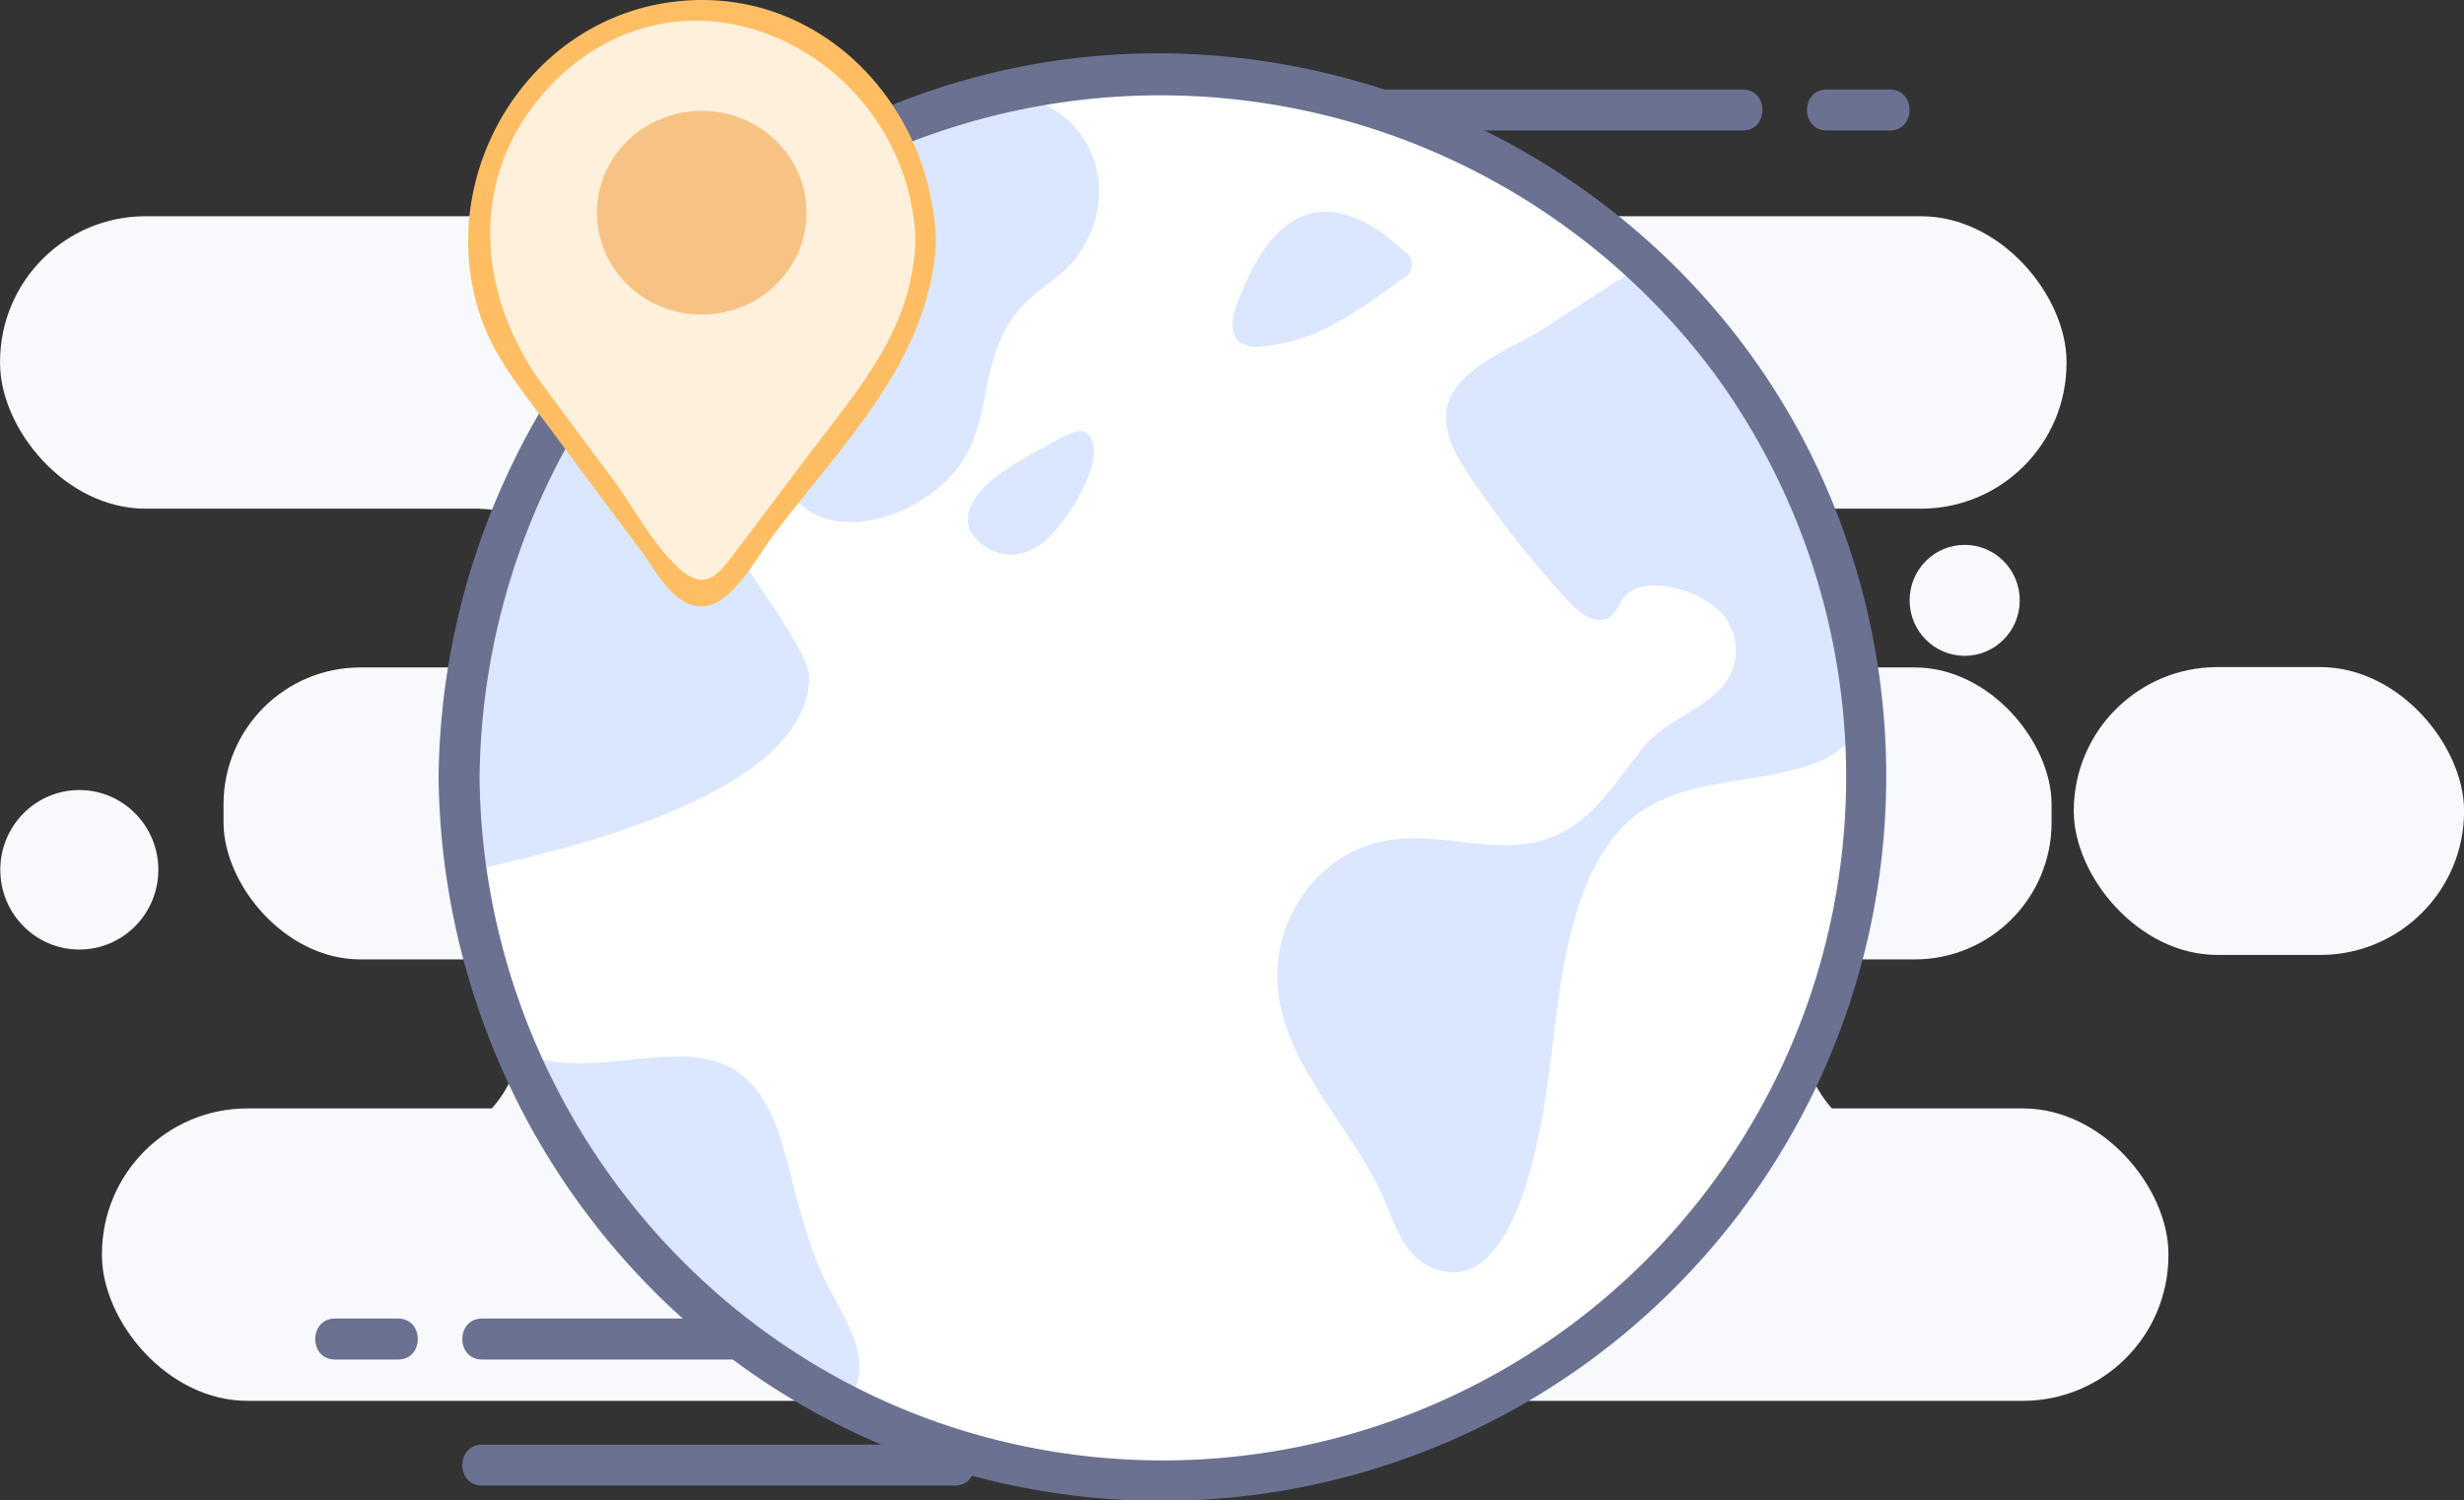 <svg xmlns="http://www.w3.org/2000/svg" viewBox="0 0 234.55 142.83"><rect x="0" y="0" width="234.55" height="142.83" fill="#333333" stroke="none"/><title>icon-world</title><g id="Layer_2" data-name="Layer 2"><g id="Layer_4" data-name="Layer 4"><rect x="10.09" y="105.9" width="195.94" height="27.07" rx="13.47" ry="13.47" style="fill:#f8f9fd;stroke:#f8f9fd;stroke-miterlimit:10;stroke-width:0.77px"/><rect x="21.64" y="63.9" width="173.29" height="27.07" rx="12.67" ry="12.67" style="fill:#f8f9fd;stroke:#f8f9fd;stroke-miterlimit:10;stroke-width:0.724px"/><rect x="0.39" y="20.97" width="195.94" height="27.07" rx="13.47" ry="13.47" style="fill:#f8f9fd;stroke:#f8f9fd;stroke-miterlimit:10;stroke-width:0.77px"/><path d="M171.2,98.2h0a11.61,11.61,0,0,1,11.72-11.43H38.28A11.61,11.61,0,0,1,50,98.2h0a11.61,11.61,0,0,1-11.72,11.43H182.92A11.61,11.61,0,0,1,171.2,98.2Z" style="fill:#f8f9fd;stroke:#f8f9fd;stroke-miterlimit:10;stroke-width:0.662px"/><path d="M161.2,62.33h0c0-7.83,4.58-14.24,10.18-14.24H45.69c5.6,0,10.18,6.41,10.18,14.24h0c0,7.83-4.58,14.24-10.18,14.24h125.7C165.78,76.57,161.2,70.16,161.2,62.33Z" style="fill:#f8f9fd;stroke:#f8f9fd;stroke-miterlimit:10;stroke-width:0.688px"/><rect x="197.57" y="63.67" width="36.82" height="27.07" rx="13.52" ry="13.52" style="fill:#f8f9fd;stroke:#f8f9fd;stroke-miterlimit:10;stroke-width:0.334px"/><ellipse cx="7.55" cy="82.8" rx="7.16" ry="7.23" style="fill:#f8f9fd;stroke:#f8f9fd;stroke-miterlimit:10;stroke-width:0.724px"/><ellipse cx="187.02" cy="57.15" rx="4.99" ry="5.03" style="fill:#f8f9fd;stroke:#f8f9fd;stroke-miterlimit:10;stroke-width:0.504px"/><path d="M29.31,113.66" style="fill:none;stroke:#404040;stroke-miterlimit:10;stroke-width:2px"/><path d="M29.4,120.89" style="fill:none;stroke:#404040;stroke-miterlimit:10;stroke-width:2px"/><path d="M33.49,117.86" style="fill:none;stroke:#404040;stroke-miterlimit:10;stroke-width:2px"/><path d="M31.49,117.88" style="fill:none;stroke:#404040;stroke-miterlimit:10;stroke-width:2px"/><path d="M25.62,118" style="fill:none;stroke:#404040;stroke-miterlimit:10;stroke-width:2px"/></g><g id="extra_background_lines" data-name="extra background lines"><path d="M129.89,12.42h36c2.51,0,2.51-3.9,0-3.9h-36c-2.51,0-2.51,3.9,0,3.9Z" style="fill:#6b7191"/><path d="M173.89,12.42h6c2.51,0,2.51-3.9,0-3.9h-6c-2.51,0-2.51,3.9,0,3.9Z" style="fill:#6b7191"/><path d="M81.89,125.52h-36c-2.51,0-2.51,3.9,0,3.9h36c2.51,0,2.51-3.9,0-3.9Z" style="fill:#6b7191"/><path d="M37.89,125.52h-6c-2.51,0-2.51,3.9,0,3.9h6c2.51,0,2.51-3.9,0-3.9Z" style="fill:#6b7191"/><path d="M90.89,137.52h-45c-2.51,0-2.51,3.9,0,3.9h45c2.51,0,2.51-3.9,0-3.9Z" style="fill:#6b7191"/></g><g id="Layer_12" data-name="Layer 12"><path d="M43.7,74a67,67,0,1,1,67,67A67,67,0,0,1,43.7,74Z" style="fill:#fff"/><path d="M156.46,25.4c8.56,6.18,13.67,17,17.41,26.69,1.75,4.57,2.54,6.38,3.1,14.93.47,7.17-10.43,6.48-16.37,8.26a14.47,14.47,0,0,0-4.89,2.33c-6.77,5.31-7.24,17.48-8.35,25.24-.67,4.62-3.13,21.34-11.16,17.77-2.82-1.25-3.59-4.67-4.79-7.21-3.12-6.62-9.62-12.53-9.81-20.22-.16-6.4,4.43-12.43,10.92-13.26,6-.77,11.89,2.44,17.37-1.41,2.86-2,4.59-5.1,6.83-7.7,2.08-2.4,6.34-3.65,7.8-6.27a5.25,5.25,0,0,0-.63-6.17,9,9,0,0,0-4.3-2.35c-1.79-.49-4-.55-5.14,1a7.88,7.88,0,0,1-1.07,1.61c-1.21,1-3-.18-4-1.33a96.32,96.32,0,0,1-10-12.78c-4.91-7.52,1.59-9.89,7.31-13.06C147.42,31,156.12,25.15,156.46,25.4Z" style="fill:#dbe7ff"/><path d="M134.39,25.2a1.2,1.2,0,0,0-.16-.75,5.78,5.78,0,0,0-.89-.82c-.3-.27-.61-.54-.93-.79a12.28,12.28,0,0,0-4.13-2.34c-5.78-1.75-8.75,3.78-10.47,8.28-.48,1.26-.86,2.9.18,3.76a2.74,2.74,0,0,0,1.9.46,18,18,0,0,0,7.85-2.57,46.09,46.09,0,0,0,4.25-2.8l1-.74c.27-.2.55-.32.82-.5A1.6,1.6,0,0,0,134.39,25.2Z" style="fill:#dbe7ff"/><path d="M103.6,41.4a1.31,1.31,0,0,0-.45-.31c-.9-.37-3.3,1.28-4.16,1.72a25.54,25.54,0,0,0-4.34,2.72c-2.13,1.71-3.87,4.33-1.06,6.36,2.47,1.78,5,.77,6.84-1.36,1.54-1.79,4.18-5.8,3.61-8.3A1.79,1.79,0,0,0,103.6,41.4Z" style="fill:#dbe7ff"/><path d="M95.47,9C60.79,15.87,42.09,49.34,43.7,83.11c8.65-1.84,33-7.1,33.34-18.54.16-4.81-20.74-25.88-10-29.93,8.23-3.11,6,8.1,7.78,11.51,3.36,6.63,14,3,17.21-2.95,2.45-4.58,1.23-9.21,5-13.76,1.44-1.74,3.59-2.81,5-4.44C107.23,19,104.37,9.53,95.47,9Z" style="fill:#dbe7ff"/><path d="M80.24,133.83s-24.36-12.18-30.45-33.5c8.39,3.23,18.54-4.15,23.35,5.2,2.08,4.06,2.53,10.17,5.3,16.15C80.07,125.2,84,130,80.24,133.83Z" style="fill:#dbe7ff"/></g><g id="world"><path d="M45.65,74c.27-26.16,16-50.28,40.41-60.23a65.74,65.74,0,0,1,77.16,21.83A65.06,65.06,0,0,1,94.92,137.09c-28.86-7.19-49-33.6-49.27-63.12,0-2.51-3.93-2.51-3.9,0,.28,27.47,16.63,52.7,42,63.49a69,69,0,0,0,88.26-94.95c-14.34-28-46.94-42.9-77.52-35.58C63.7,14.31,42.07,42.5,41.75,74,41.72,76.48,45.62,76.48,45.65,74Z" style="fill:#6b7191"/><path d="M88.12,23c0-12.15-9.54-22-21.31-22S45.49,10.82,45.49,23a21.51,21.51,0,0,0,1.09,6.59c.68,1.86,1.21,3.39,1.19,3.39s.93,1.3,2.11,2.89L64.57,55.58a2.56,2.56,0,0,0,4.32,0l15-19.84c1.19-1.58,2.12-2.88,2.07-2.88a33.19,33.19,0,0,1,1.12-3.39A21.42,21.42,0,0,0,88.12,23Z" style="fill:#fff0db"/><path d="M89.09,23C88.69,9.66,77.66-1.66,63.87.2S41.54,16.56,45.56,29.58c1.18,3.81,3.33,6.55,5.66,9.69l9.87,13.26c1.38,1.86,3.15,5.41,5.9,5.19s5.09-4.73,6.54-6.66C80,42.44,88.58,34.28,89.09,23c.06-1.25-1.89-1.25-1.95,0-.38,8.35-5.09,13.58-9.85,19.89l-7.12,9.44c-1.64,2.18-2.9,4.14-5.49,1.81s-4.35-5.85-6.32-8.49l-6.61-8.88C45.13,27.82,44.43,16,52.88,7.66,66.13-5.35,86.63,5.73,87.15,23,87.18,24.22,89.13,24.22,89.09,23Z" style="fill:#ffbe64"/><ellipse cx="66.8" cy="20.25" rx="9.98" ry="9.7" style="fill:#f7c384"/></g></g></svg>